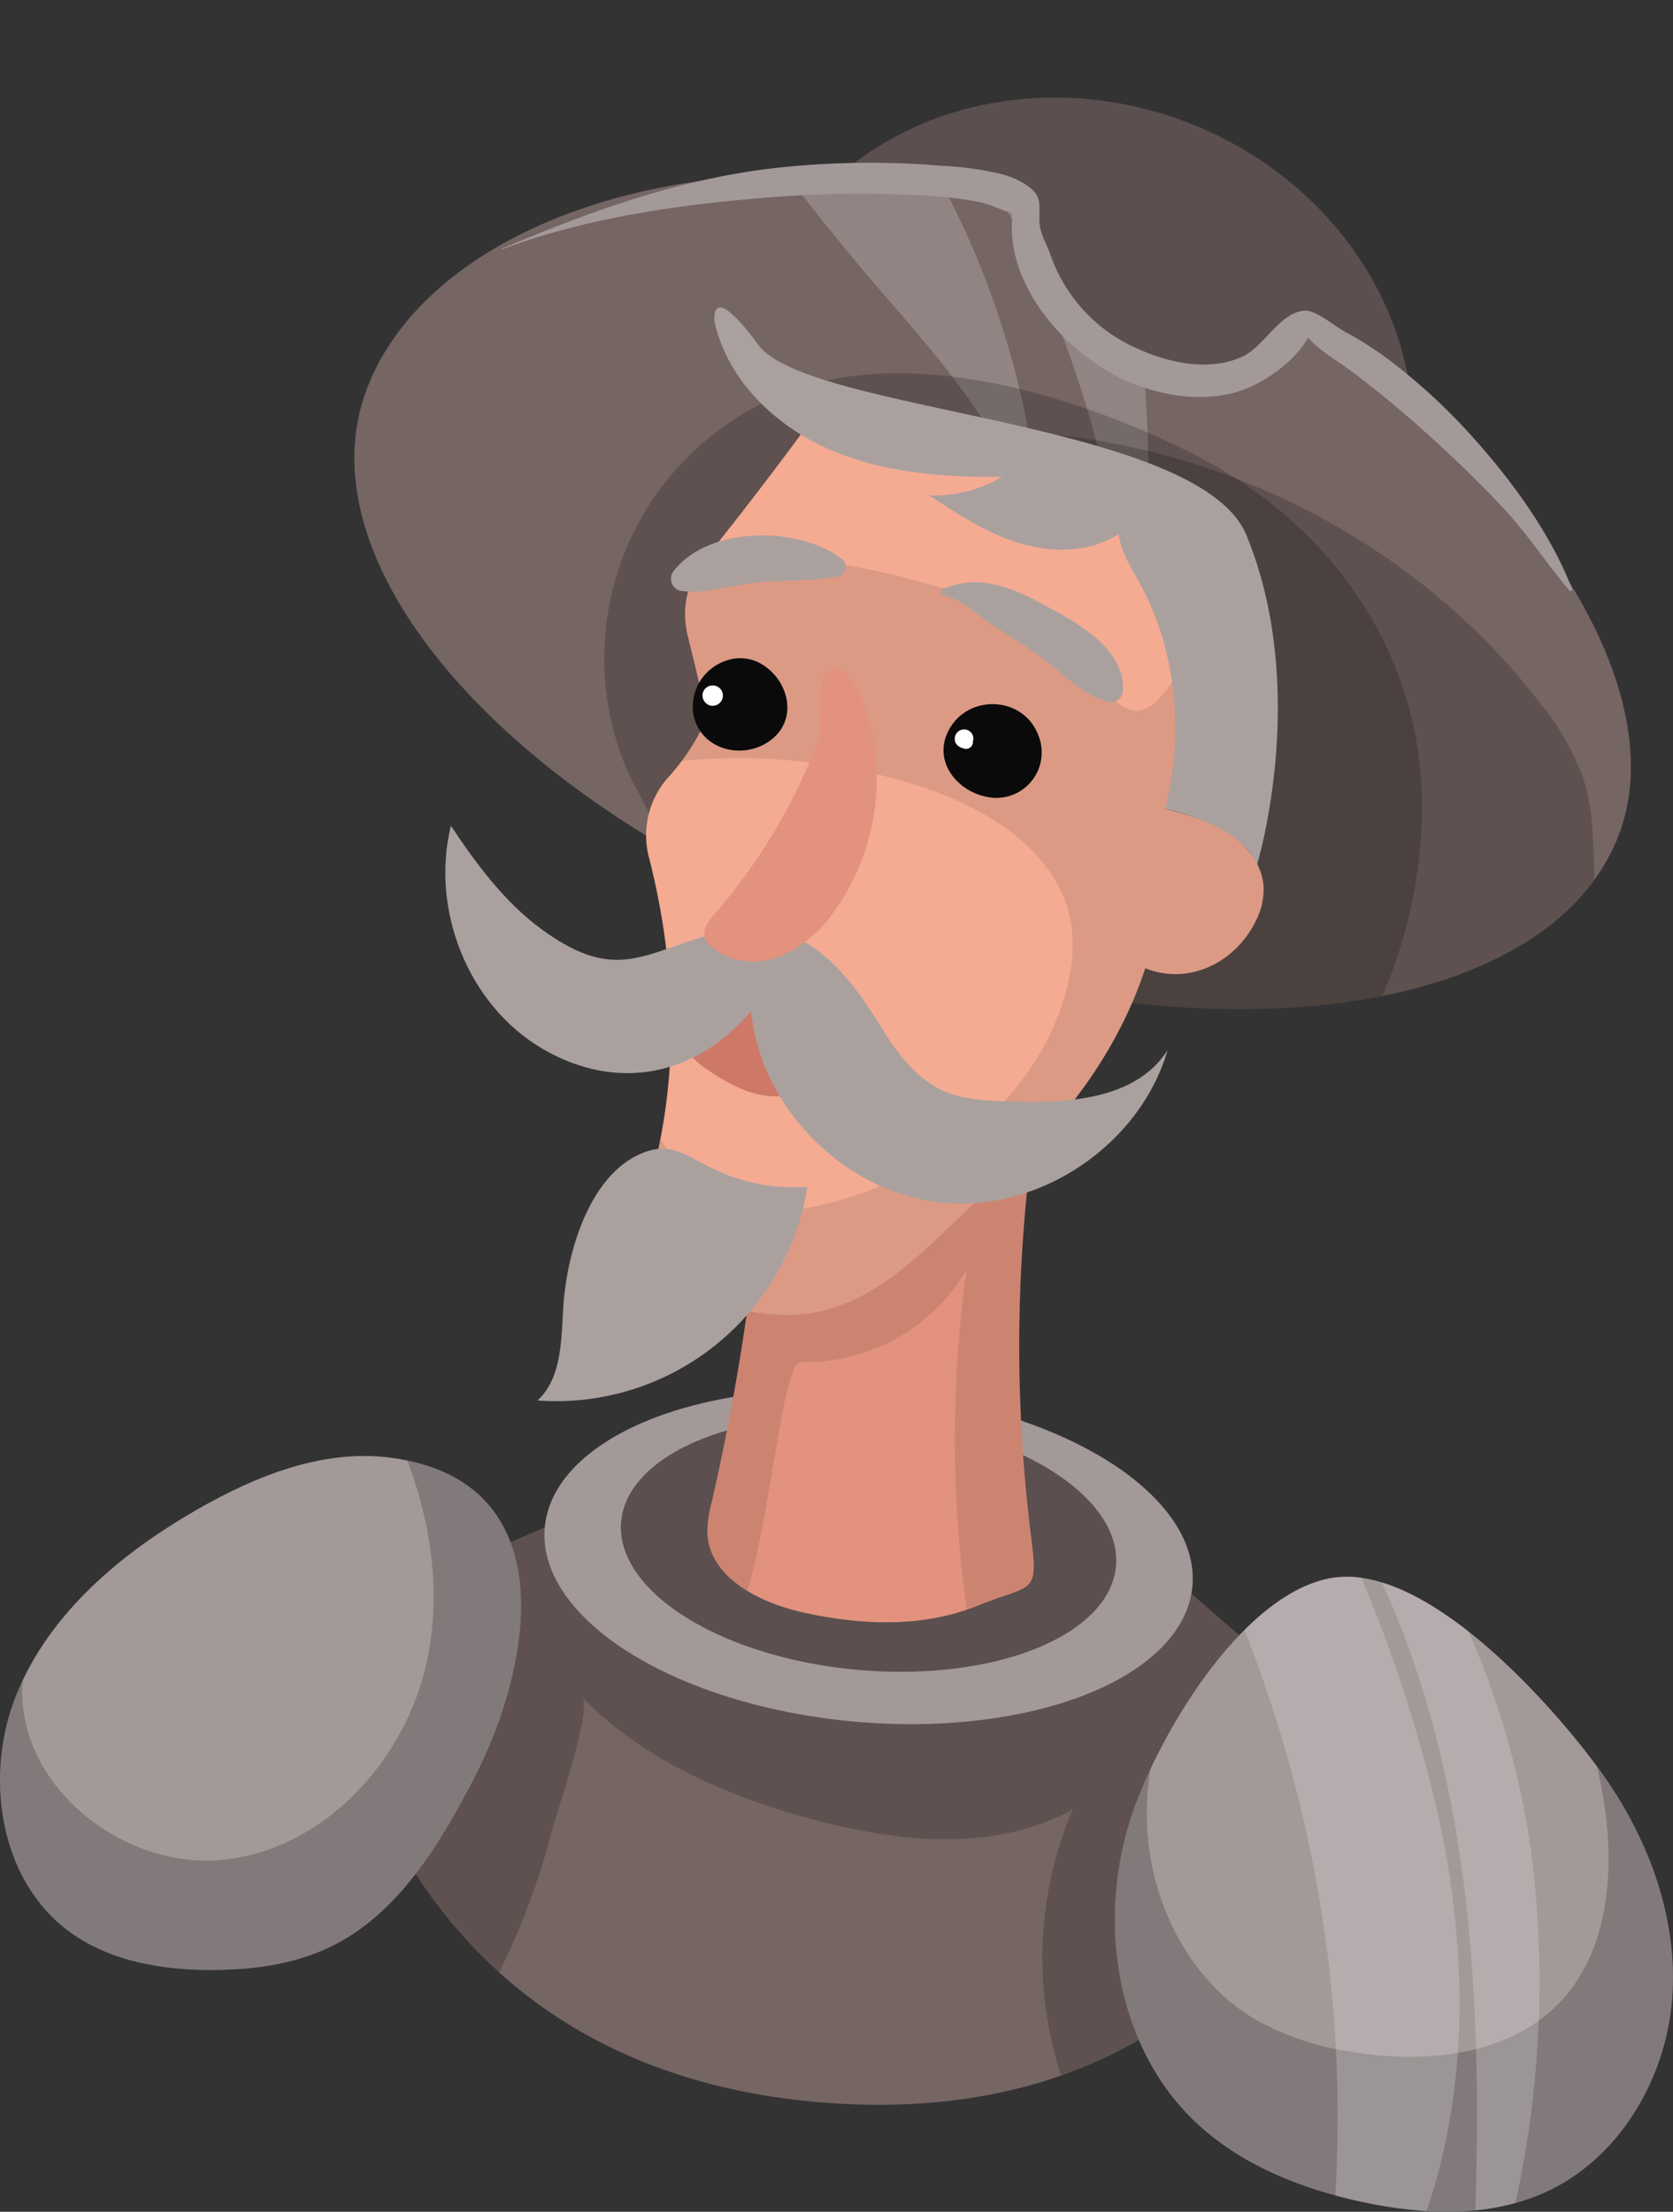 <svg xmlns="http://www.w3.org/2000/svg" width="256.075" height="338.392" viewBox="0 0 256.075 338.392">
  <rect x="0" y="0" width="256.075" height="338.392" fill="#333333" stroke="none"/>
  <g id="Grupo_928202" data-name="Grupo 928202" transform="translate(-46.77 -794.862)">
    <path id="Trazado_621190" data-name="Trazado 621190" d="M130.151,1028.545,96.526,1043.06s5.07,66.85,74.684,73.35,84.564-54.6,84.564-54.6l-33.149-28.762Z" fill="#756563"/>
    <path id="Trazado_621191" data-name="Trazado 621191" d="M255.774,1061.811l-33.149-28.762-92.474-4.5L107,1038.537a73.622,73.622,0,0,0-5.5,25.218c3.772,10.279,10.328,22.649,21.659,32.872.363-.721.679-1.378.942-1.911a111.658,111.658,0,0,0,7.2-19.953c.68-2.49,6.141-18.612,4.584-20.2,9.513,9.712,22.518,15.269,35.659,18.751,13.047,3.457,27.653,4.911,39.447-1.652a57.842,57.842,0,0,0-1.8,40.751C246.6,1099.28,255.774,1061.811,255.774,1061.811Z" opacity="0.2" style="mix-blend-mode: overlay;isolation: isolate"/>
    <ellipse id="Elipse_4921" data-name="Elipse 4921" cx="25.312" cy="49.774" rx="25.312" ry="49.774" transform="translate(127.86 1053.753) rotate(-84.808)" fill="#a39999"/>
    <ellipse id="Elipse_4922" data-name="Elipse 4922" cx="19.337" cy="38.025" rx="19.337" ry="38.025" transform="matrix(0.09, -0.996, 0.996, 0.09, 140.102, 1046.916)" fill="#5b4f4f"/>
    <path id="Trazado_621192" data-name="Trazado 621192" d="M204.6,1030.021a234.867,234.867,0,0,1,3.718-79.939c-14.116,4.007-29.463,8.152-43.976,10.325a352.1,352.1,0,0,1-8.665,64.4,17.738,17.738,0,0,0-.646,4.5c.213,6.84,7.889,10.728,14.566,12.23,8.868,2,18.4,2.4,26.83-1.013S205.733,1039.04,204.6,1030.021Z" fill="#e2927d"/>
    <path id="Trazado_621193" data-name="Trazado 621193" d="M204.6,1030.021a234.892,234.892,0,0,1,3.207-77.506,15.812,15.812,0,0,0-1.4-1.9c-13.588,3.836-28.2,7.712-42.069,9.788a352.1,352.1,0,0,1-8.665,64.4,17.738,17.738,0,0,0-.646,4.5c.122,3.919,2.7,6.865,6.129,8.953,3.673-12.155,5.48-35.116,8.19-35.013a28.605,28.605,0,0,0,25.372-14.1,187.442,187.442,0,0,0,.025,51.995c.564-.192,1.125-.4,1.68-.623C204.851,1037.107,205.733,1039.04,204.6,1030.021Z" opacity="0.1" style="mix-blend-mode: overlay;isolation: isolate"/>
    <ellipse id="Elipse_4923" data-name="Elipse 4923" cx="46.87" cy="51.919" rx="46.87" ry="51.919" transform="matrix(0.362, -0.932, 0.932, 0.362, 146.388, 882.23)" fill="#5b4f4f"/>
    <path id="Trazado_621194" data-name="Trazado 621194" d="M245.5,844.207c-.089.12-.163.25-.254.368a22.423,22.423,0,0,1-16.888,8.952c-7.7.171-15.055-4.347-19.42-10.692-3.6-5.238-4.7-11.356-6.645-17.106-48.239-12.215-90.686,3.536-99.665,29.452-9.725,28.067,25.422,65.73,78.5,84.121s103.994,10.547,113.719-17.521C302.524,899.619,281.016,866.3,245.5,844.207Z" fill="#756563"/>
    <g id="Grupo_928200" data-name="Grupo 928200">
      <path id="Trazado_621195" data-name="Trazado 621195" d="M220.759,904.623c1.39-17.307,2.632-34.8,1.147-52.042a25.183,25.183,0,0,1-12.972-9.746c-3.6-5.238-4.7-11.356-6.645-17.106-.774-.2-1.543-.365-2.314-.547A181.116,181.116,0,0,1,220.759,904.623Z" fill="#fff" opacity="0.2" style="mix-blend-mode: overlay;isolation: isolate"/>
      <path id="Trazado_621196" data-name="Trazado 621196" d="M206.459,884.279q.011,3.5-.17,6.989A35.918,35.918,0,0,0,206.459,884.279Z" fill="#fff" opacity="0.2" style="mix-blend-mode: overlay;isolation: isolate"/>
      <path id="Trazado_621197" data-name="Trazado 621197" d="M198.082,860.464c4.477,7.21,7.795,15.427,8.377,23.815a132.631,132.631,0,0,0-15.3-60.881,129.405,129.405,0,0,0-24.136-1.845c3.6,4.507,7.16,9.058,10.859,13.48C184.837,843.344,192.365,851.257,198.082,860.464Z" fill="#fff" opacity="0.2" style="mix-blend-mode: overlay;isolation: isolate"/>
    </g>
    <path id="Trazado_621198" data-name="Trazado 621198" d="M290.8,929.479q-.025-1.4-.063-2.79c-.116-4.188-.284-8.434-1.535-12.432a38.835,38.835,0,0,0-6.629-11.715c-22.247-29.113-60.343-45.279-96.737-41.051-10.326,1.2-21.926,5.156-25.581,14.888,11.458,21.166,14.92,46.167,28.359,65.35C233.715,955.338,275.884,950,290.8,929.479Z" opacity="0.2" style="mix-blend-mode: overlay;isolation: isolate"/>
    <path id="Trazado_621199" data-name="Trazado 621199" d="M258.339,947.239a73.927,73.927,0,0,0,6.1-28.617c.052-23.928-13.94-43.569-34.9-54.227-16.537-8.407-40.181-15.877-58.459-10.737a43.534,43.534,0,0,0-28.747,57.987c1.641,4.251,4.551,7.806,5.332,12.194l.011.063a183.793,183.793,0,0,0,33.45,15.4C209.46,949.119,237.174,951.458,258.339,947.239Z" opacity="0.2" style="mix-blend-mode: overlay;isolation: isolate"/>
    <path id="Trazado_621200" data-name="Trazado 621200" d="M234.712,922.244c-2.893-1.858-6.281-2.758-9.607-3.632,5.848-9.854,11.623-21.582,10.4-32.744-14.99-16.6-41.969-21.58-63.935-25.471-.667.208-1.335.416-2,.646-4.866,6.564-9.835,13.076-14.982,19.43a13.33,13.33,0,0,0-2.575,11.561c1.057,4.327,2.213,8.8,2.857,12.845a32.946,32.946,0,0,1-5.56,8.633,13.325,13.325,0,0,0-3.2,12.567c4.949,19.286,4.81,40.05-2.892,58.309A30.788,30.788,0,0,0,168.1,996.034c13.2-.436,21.849-12.059,31.754-20.793s18.1-19.689,22.212-32.239c6.689,2.69,13.939-.911,17.015-7.432a10.485,10.485,0,0,0,1.094-5.024C239.974,927.113,237.6,924.1,234.712,922.244Z" fill="#f4ab92"/>
    <path id="Trazado_621201" data-name="Trazado 621201" d="M234.712,922.244c-2.893-1.858-6.281-2.758-9.607-3.632,5.848-9.854,11.623-21.582,10.4-32.744a48.809,48.809,0,0,0-6.562-6.019c1.562,7.669.565,15.9-4.539,21.648a5.887,5.887,0,0,1-2.811,1.985c-3.21.8-5.515-2.851-7.411-5.563-5.449-7.794-15.283-10.98-24.46-13.476-8.777-2.387-17.8-4.611-26.868-3.843a20.816,20.816,0,0,0-10.241,3.27,13.361,13.361,0,0,0-.6,8.164c1.057,4.327,2.213,8.8,2.857,12.845a39.887,39.887,0,0,1-3.7,6.392,91.6,91.6,0,0,1,35.846,3.71c10.623,3.316,21.791,10.1,23.67,21.065a25.09,25.09,0,0,1-.956,11.193c-5.733,19.651-26.51,32.179-46.944,33.4-5.691.34-9.2-.526-11.539-5.673a24.912,24.912,0,0,0-3.435-5.752,77.794,77.794,0,0,1-4.6,15.171A30.788,30.788,0,0,0,168.1,996.034c13.2-.436,21.849-12.059,31.754-20.793s18.1-19.689,22.212-32.239c6.689,2.69,13.939-.911,17.015-7.432a10.485,10.485,0,0,0,1.094-5.024C239.974,927.113,237.6,924.1,234.712,922.244Z" opacity="0.1" style="mix-blend-mode: overlay;isolation: isolate"/>
    <path id="Trazado_621202" data-name="Trazado 621202" d="M155.507,958.839c3,1.97,6.332,3.745,9.918,3.756a5.512,5.512,0,0,0,2.409-.45,4.955,4.955,0,0,0,1.635-1.34,8.532,8.532,0,0,0,.411-9.753,10.721,10.721,0,0,0-8.841-4.7c-2.974-.046-8.044,1.282-9.816,3.968C149.007,953.677,152.713,957,155.507,958.839Z" fill="#ce7867"/>
    <path id="Trazado_621203" data-name="Trazado 621203" d="M129.693,937.056c-5.7-4.168-9.981-9.973-13.908-15.847-3.156,12.775,2.617,27.416,13.965,34.079s23.473,4.311,31.988-5.721c1.451,14.935,14.477,27.913,29.418,29.307s30.144-8.948,34.334-23.357c-4.9,7.757-15.828,8.234-24.992,7.842-3.065-.131-6.206-.278-9.032-1.47-4.557-1.92-7.6-6.228-10.184-10.441-5.074-8.256-12.171-16.729-23.012-14.3C145.792,939.944,141.8,945.9,129.693,937.056Z" fill="#aaa19f"/>
    <path id="Trazado_621204" data-name="Trazado 621204" d="M170.358,976.429a38.935,38.935,0,0,1-41.313,32.7c3.8-3.515,3.614-9.416,3.964-14.578.536-7.931,3.989-20.428,12.593-23.462,4.161-1.467,6.469.8,10.185,2.507A27.958,27.958,0,0,0,170.358,976.429Z" fill="#aaa19f"/>
    <path id="Trazado_621205" data-name="Trazado 621205" d="M171.7,908.958a87.5,87.5,0,0,1-15.533,25.719c-.917,1.054-1.929,2.379-1.492,3.706a3.211,3.211,0,0,0,.973,1.329c2.779,2.493,7.056,2.809,10.541,1.472a19.32,19.32,0,0,0,8.434-7.12,34.845,34.845,0,0,0,4.691-30.619c-.733-2.237-3.525-8.711-6.27-5.443C172.108,899.116,172.559,906.741,171.7,908.958Z" fill="#e2927d"/>
    <path id="Trazado_621206" data-name="Trazado 621206" d="M175.825,880.56c-6.475-5.286-20.811-5.34-26.1,1.873a1.927,1.927,0,0,0,1.147,2.82c4.056.582,8.013-.968,12.057-1.322,4.148-.363,8.141-.094,12.245-.926A1.471,1.471,0,0,0,175.825,880.56Z" fill="#aaa19f"/>
    <path id="Trazado_621207" data-name="Trazado 621207" d="M208.057,888.208c-5.431-3.015-10.74-5.759-16.816-3.3-.457.185-.581.924,0,1.058,2.755.632,5.307,3.077,7.6,4.61,2.085,1.39,4.216,2.713,6.292,4.117,3.7,2.5,6.806,6.368,11.208,7.53a1.851,1.851,0,0,0,2.314-1.763C218.876,894.52,212.66,890.763,208.057,888.208Z" fill="#aaa19f"/>
    <path id="Trazado_621208" data-name="Trazado 621208" d="M158,895.914a7.439,7.439,0,0,0-5.12,8.088c.963,5.7,7.888,7.359,12.094,3.913,3.9-3.193,2.489-8.849-1.445-11.335A6.422,6.422,0,0,0,158,895.914Z" fill="#0a0a0a"/>
    <path id="Trazado_621209" data-name="Trazado 621209" d="M205.6,907.092c-2.565-6.071-11.441-5.989-13.94.2-1.746,4.319,1.605,8.406,5.767,9.4a6.954,6.954,0,0,0,8.315-9.233C205.7,907.331,205.649,907.21,205.6,907.092Z" fill="#0a0a0a"/>
    <path id="Trazado_621210" data-name="Trazado 621210" d="M270.179,859.561a90.717,90.717,0,0,0-11.54-10.194,56.994,56.994,0,0,0-6.276-3.905c-1.646-.93-4.25-3.255-6.079-3.061-3.639.384-6.083,5.479-9.286,6.989-4.928,2.323-11.136,1.072-15.937-1.109a24.438,24.438,0,0,1-13.585-14.668c-.527-1.434-1.4-2.854-1.57-4.395-.24-2.159.563-3.8-1.228-5.449a12.142,12.142,0,0,0-5.027-2.363,49.239,49.239,0,0,0-8.9-1.191,130.826,130.826,0,0,0-23.691.18c-15.469,1.509-29.252,6.515-43.435,12.5-.057.024-.034.117.025.094,13.085-4.908,27.8-6.934,41.66-7.98a170.722,170.722,0,0,1,20.181-.345,63.577,63.577,0,0,1,11.142,1.1c1.81.406,3.433,1.223,5.128,1.777-1.368,11.133,8.734,22.167,18.384,26,5.338,2.122,11.823,2.969,17.291.822,3.2-1.258,7.6-4.291,9.527-7.825,1.888,2.053,4.6,3.587,6.718,5.169,4.416,3.295,8.61,6.853,12.679,10.565,3.637,3.317,7.167,6.754,10.53,10.35,3.677,3.932,6.623,8.514,10.113,12.6a.242.242,0,0,0,.4-.234C283.824,875.714,276.973,866.755,270.179,859.561Z" fill="#a39999"/>
    <path id="Trazado_621211" data-name="Trazado 621211" d="M156.15,844.165c1.978,8.81,9.186,15.782,17.455,19.409s17.515,4.337,26.543,4.234a19.975,19.975,0,0,1-11.137,2.837c4.365,2.888,8.809,5.814,13.818,7.331s10.754,1.452,15.141-1.4c.56,3.306,2.056,5.227,3.618,8.194,5.352,10.164,6.368,22.717,3.517,33.844,0,0,11.779,2.313,14.054,8.61,0,0,8.165-26.614-1.584-50.437-7.233-17.673-67.047-18.747-74.717-29.147S156.15,844.165,156.15,844.165Z" fill="#aaa19f"/>
    <path id="Trazado_621212" data-name="Trazado 621212" d="M219.714,1073.426c-4.964,15.76-2.034,34.573,9.912,45.988,6.97,6.659,16.307,10.346,25.734,12.36,9.283,1.984,19.308,2.415,27.952-1.51,11.261-5.113,18.432-17.24,19.4-29.569s-3.623-24.644-10.847-34.682c-7.4-10.282-27.116-32.55-41.648-29.662C236.363,1039.1,223.531,1061.308,219.714,1073.426Z" fill="#a39999"/>
    <path id="Trazado_621213" data-name="Trazado 621213" d="M106.769,1017.911c-10.389-1.437-20.757,2.7-29.852,7.919-11.6,6.66-22.484,15.758-27.563,28.129s-2.8,28.431,7.955,36.383c6.3,4.657,14.479,5.994,22.311,5.924,6.072-.054,12.25-.9,17.717-3.545,10.316-4.987,16.642-15.5,21.932-25.668C128.15,1049.988,133.519,1021.612,106.769,1017.911Z" fill="#a39999"/>
    <path id="Trazado_621214" data-name="Trazado 621214" d="M109.11,1018.316c3.765,9.906,5.209,20.614,2.961,30.9-3.281,15.008-15.618,28.448-30.885,30.157s-31.461-10.938-31.016-26.294c.011-.376.049-.746.078-1.119-.313.658-.616,1.322-.894,2-5.079,12.371-2.8,28.431,7.955,36.383,6.3,4.657,14.479,5.994,22.311,5.924,6.072-.054,12.25-.9,17.717-3.545,10.316-4.987,16.642-15.5,21.932-25.668C127.881,1050.505,133.188,1023.323,109.11,1018.316Z" opacity="0.2" style="mix-blend-mode: overlay;isolation: isolate"/>
    <path id="Trazado_621215" data-name="Trazado 621215" d="M291.162,1065.046a61.75,61.75,0,0,1,1.713,11.071c.535,8.685-1.013,18-6.8,24.5-7.751,8.71-20.974,10.109-32.47,8.16a42.927,42.927,0,0,1-14.54-4.86c-10.487-6.116-16.45-18.442-16.745-30.579a44.544,44.544,0,0,1,.5-7.729,65.081,65.081,0,0,0-3.109,7.819c-4.964,15.76-2.034,34.572,9.912,45.988,6.97,6.659,16.307,10.346,25.734,12.36,9.283,1.984,19.308,2.415,27.952-1.51,11.261-5.113,18.432-17.24,19.4-29.569s-3.623-24.644-10.847-34.682Q291.532,1065.545,291.162,1065.046Z" opacity="0.2" style="mix-blend-mode: overlay;isolation: isolate"/>
    <g id="Grupo_928201" data-name="Grupo 928201">
      <path id="Trazado_621216" data-name="Trazado 621216" d="M271.551,1044.481c-4.327-3.4-8.862-6.158-13.239-7.5.558,1.235,1.106,2.475,1.629,3.727,12.1,28.925,13.6,60.719,12.66,92.326a36.381,36.381,0,0,0,6.126-1.125A157.033,157.033,0,0,0,281.351,1080,126.24,126.24,0,0,0,271.551,1044.481Z" fill="#fff" opacity="0.2" style="mix-blend-mode: overlay;isolation: isolate"/>
      <path id="Trazado_621217" data-name="Trazado 621217" d="M255.36,1131.774a66.175,66.175,0,0,0,9.756,1.375c6.549-19.03,6.2-40.177,1.92-59.961a223.757,223.757,0,0,0-11.874-36.914,14.761,14.761,0,0,0-4.942.077c-4.526.9-8.94,3.881-12.968,7.9a204.881,204.881,0,0,1,12.916,51.24,200.753,200.753,0,0,1,.985,35.259C252.548,1131.13,253.952,1131.474,255.36,1131.774Z" fill="#fff" opacity="0.2" style="mix-blend-mode: overlay;isolation: isolate"/>
    </g>
    <path id="Trazado_621218" data-name="Trazado 621218" d="M156.46,899.852a1.566,1.566,0,0,0-2.112,1.015,1.6,1.6,0,0,0,1.093,1.925,1.575,1.575,0,0,0,1.981-1.51A1.554,1.554,0,0,0,156.46,899.852Z" fill="#fff"/>
    <path id="Trazado_621219" data-name="Trazado 621219" d="M194.532,906.471a1.436,1.436,0,0,0-1.433,2.139,1.659,1.659,0,0,0,1.137.74,1.416,1.416,0,0,0,.162.067,1.056,1.056,0,0,0,1.287-1.142A1.391,1.391,0,0,0,194.532,906.471Z" fill="#fff"/>
  </g>
</svg>
